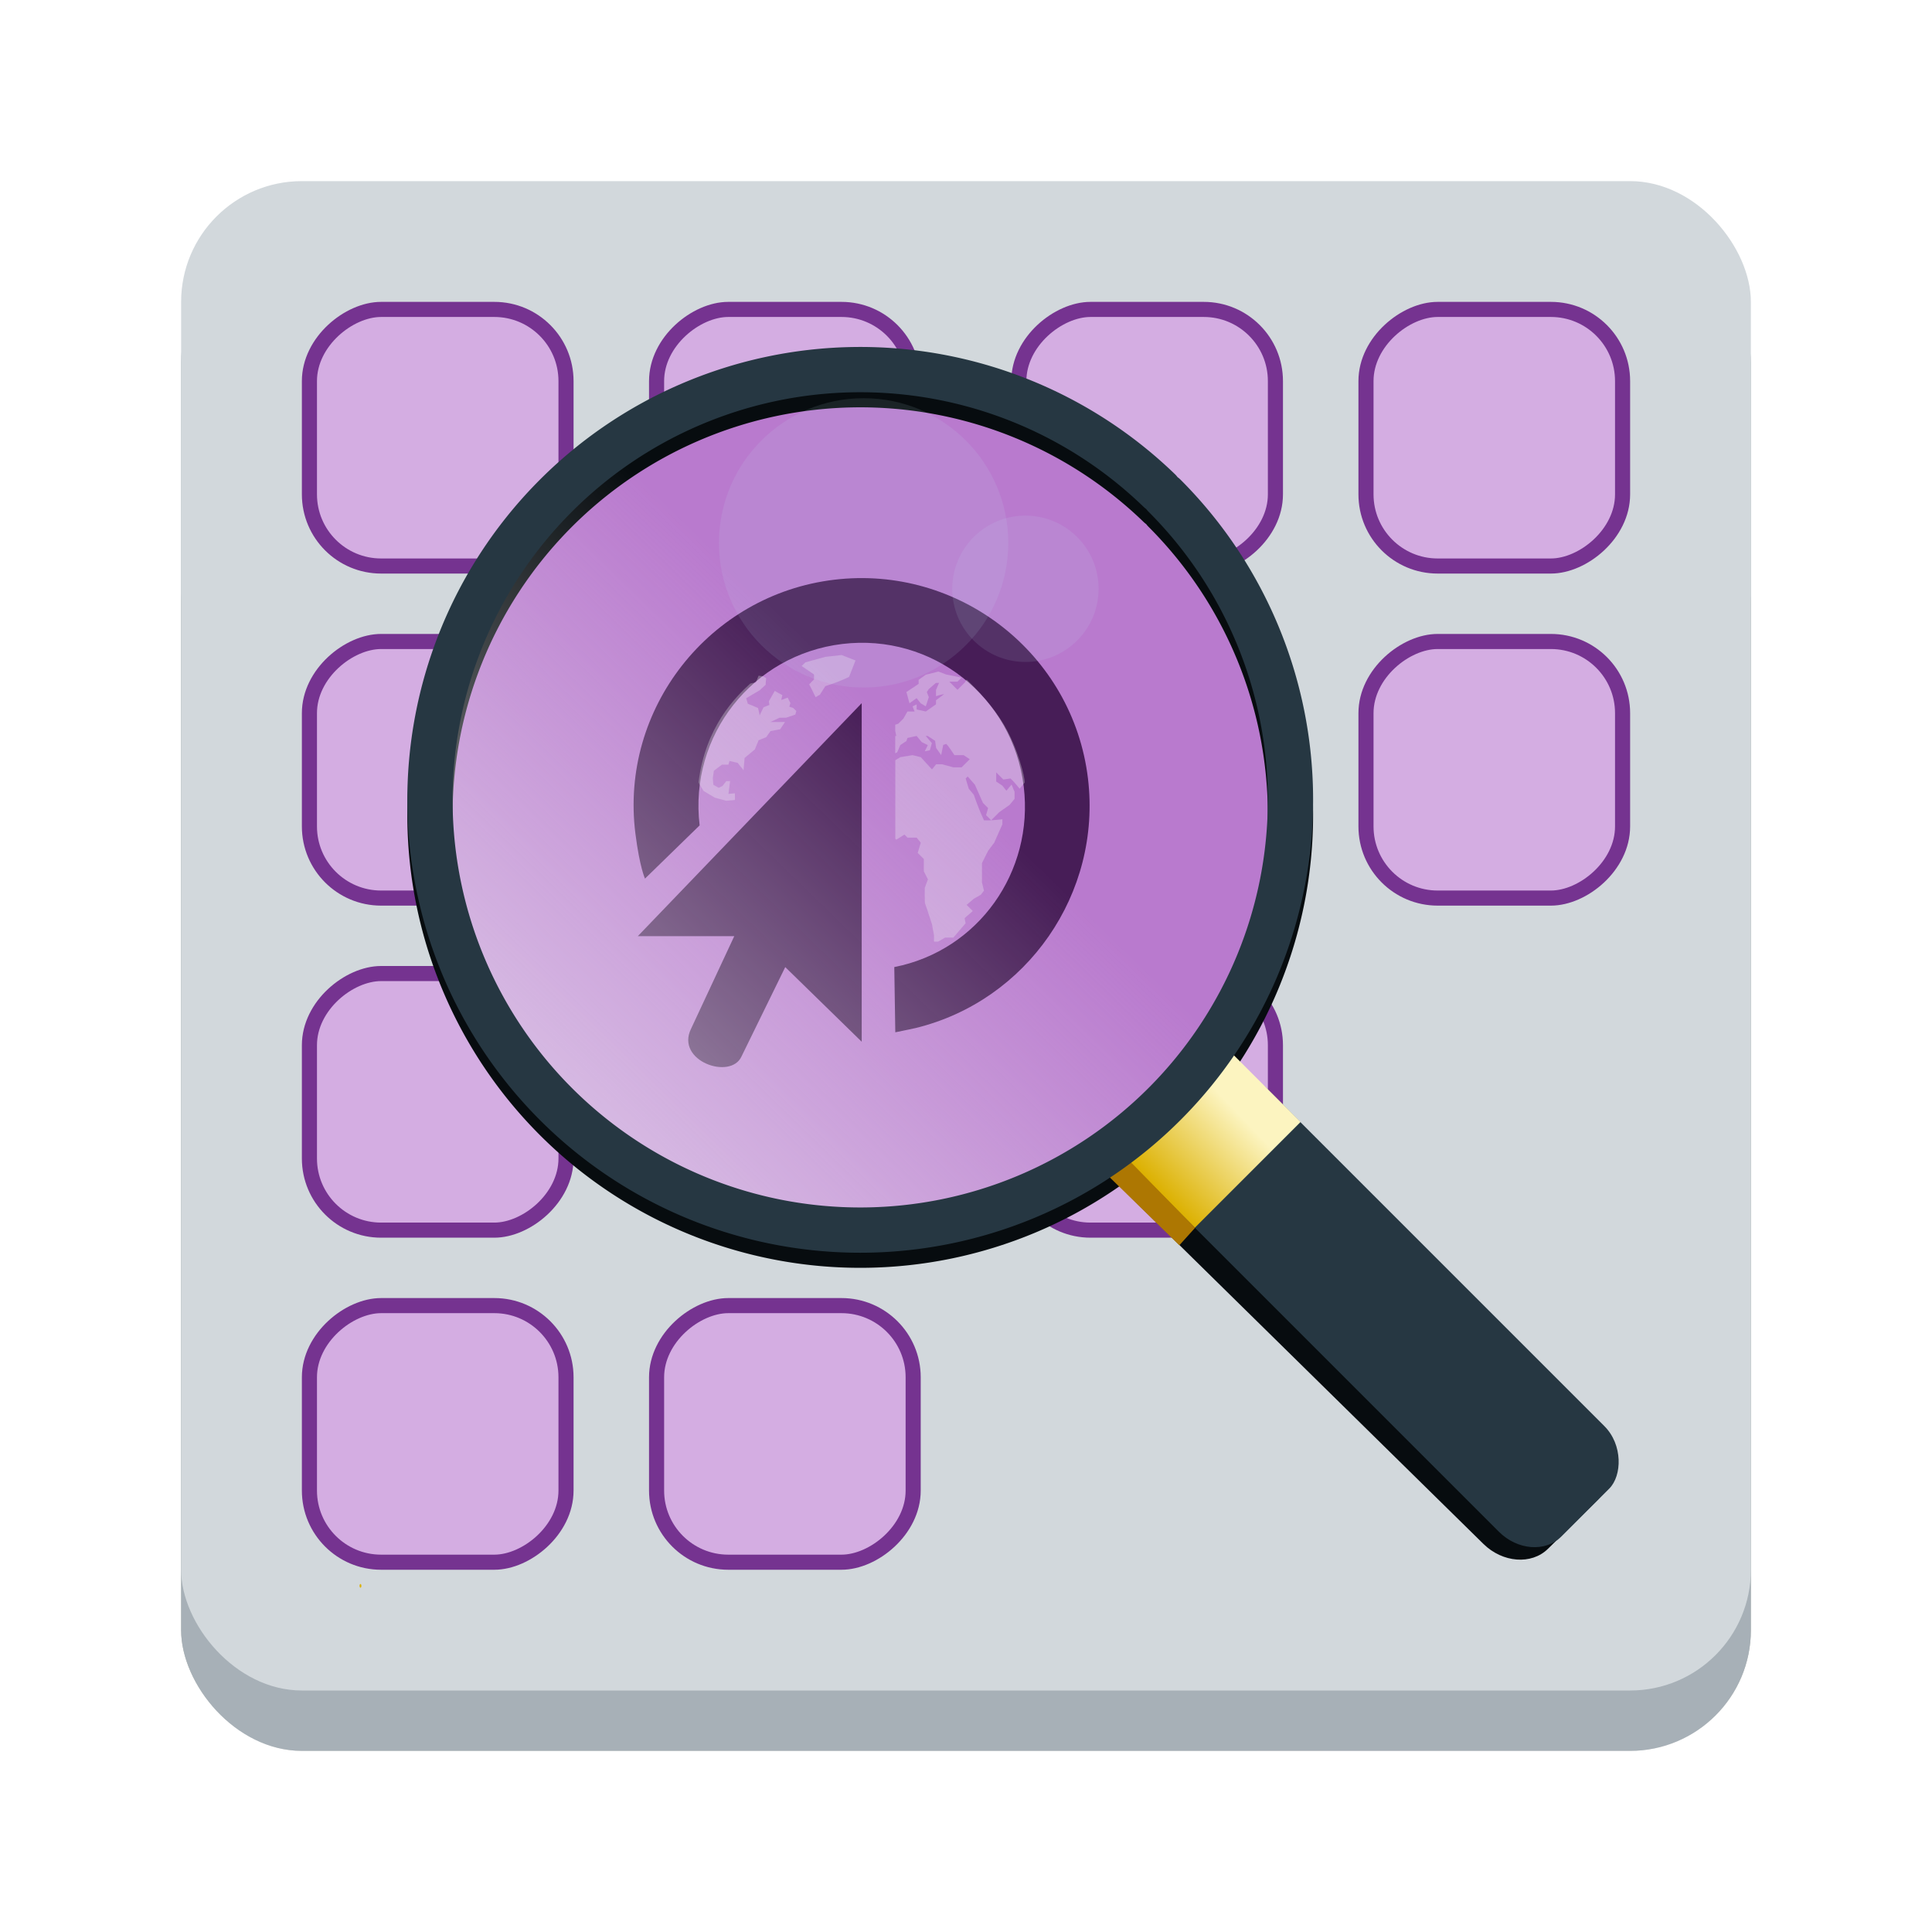 <?xml version="1.0" encoding="UTF-8" standalone="no"?>
<svg
   xmlns:dc="http://purl.org/dc/elements/1.1/"
   xmlns:cc="http://creativecommons.org/ns#"
   xmlns:rdf="http://www.w3.org/1999/02/22-rdf-syntax-ns#"
   xmlns:svg="http://www.w3.org/2000/svg"
   xmlns="http://www.w3.org/2000/svg"
   xmlns:xlink="http://www.w3.org/1999/xlink"
   xmlns:sodipodi="http://sodipodi.sourceforge.net/DTD/sodipodi-0.dtd"
   xmlns:inkscape="http://www.inkscape.org/namespaces/inkscape"
   viewBox="0 0 128 128"
   style="display:inline;enable-background:new"
   version="1.0"
   id="svg11300"
   height="128"
   width="128"
   sodipodi:docname="org.xfce.appfinder.svg"
   inkscape:version="0.92.4 (5da689c313, 2019-01-14)">
  <sodipodi:namedview
     pagecolor="#ffffff"
     bordercolor="#666666"
     borderopacity="1"
     objecttolerance="10"
     gridtolerance="10"
     guidetolerance="10"
     inkscape:pageopacity="0"
     inkscape:pageshadow="2"
     inkscape:window-width="1920"
     inkscape:window-height="1019"
     id="namedview35"
     showgrid="false"
     inkscape:zoom="2.8284271"
     inkscape:cx="-1.7821572"
     inkscape:cy="-43.295398"
     inkscape:window-x="0"
     inkscape:window-y="0"
     inkscape:window-maximized="1"
     inkscape:current-layer="svg11300">
    <inkscape:grid
       type="xygrid"
       id="grid833"
       empspacing="4" />
  </sodipodi:namedview>
  <title
     id="title4162">Adwaita Icon Template</title>
  <defs
     id="defs3">
    <linearGradient
       id="linearGradient974">
      <stop
         style="stop-color:#babdb6;stop-opacity:1"
         offset="0"
         id="stop962" />
      <stop
         id="stop964"
         offset="0.042"
         style="stop-color:#f6f5f4;stop-opacity:1" />
      <stop
         style="stop-color:#d5d3cf;stop-opacity:1"
         offset="0.083"
         id="stop966" />
      <stop
         id="stop968"
         offset="0.917"
         style="stop-color:#deddda;stop-opacity:1" />
      <stop
         style="stop-color:#f6f5f4;stop-opacity:1"
         offset="0.958"
         id="stop970" />
      <stop
         style="stop-color:#babdb6;stop-opacity:1"
         offset="1"
         id="stop972" />
    </linearGradient>
    <linearGradient
       y2="44"
       x2="464"
       y1="44"
       x1="48"
       gradientTransform="matrix(0.25,0,0,0.25,0,53)"
       gradientUnits="userSpaceOnUse"
       id="linearGradient1747"
       xlink:href="#linearGradient974" />
    <filter
       inkscape:collect="always"
       style="color-interpolation-filters:sRGB"
       id="filter1069-3"
       x="-0.06"
       width="1.12"
       y="-0.06"
       height="1.12">
      <feGaussianBlur
         inkscape:collect="always"
         stdDeviation="0.096"
         id="feGaussianBlur1071-6" />
    </filter>
    <linearGradient
       inkscape:collect="always"
       id="linearGradient1507">
      <stop
         style="stop-color:#f1f3f5;stop-opacity:1"
         offset="0"
         id="stop1503" />
      <stop
         style="stop-color:#f1f3f5;stop-opacity:0"
         offset="1"
         id="stop1505" />
    </linearGradient>
    <clipPath
       clipPathUnits="userSpaceOnUse"
       id="clipPath1301-5">
      <circle
         id="circle1303-6"
         style="color:#000000;display:inline;overflow:visible;visibility:visible;fill:none;fill-opacity:1;stroke:#263742;stroke-width:0.6;stroke-linecap:round;stroke-linejoin:round;stroke-miterlimit:4;stroke-dasharray:none;stroke-dashoffset:0;stroke-opacity:1;marker:none;enable-background:new"
         cx="-34.435"
         cy="661.51"
         r="5.712"
         transform="matrix(0.707,-0.707,0.707,0.707,0,0)" />
    </clipPath>
    <linearGradient
       inkscape:collect="always"
       xlink:href="#linearGradient1164"
       id="linearGradient2064-8-8-2"
       x1="108.318"
       y1="5.337"
       x2="108.573"
       y2="-6.094"
       gradientUnits="userSpaceOnUse"
       gradientTransform="matrix(0.65,0,0,0.64,38.673,-1.968)" />
    <linearGradient
       id="linearGradient1164"
       inkscape:collect="always">
      <stop
         id="stop1160"
         offset="0"
         style="stop-color:#dcb102;stop-opacity:1" />
      <stop
         id="stop1162"
         offset="1"
         style="stop-color:#fcf4c0;stop-opacity:1" />
    </linearGradient>
    <clipPath
       clipPathUnits="userSpaceOnUse"
       id="clipPath1336-9">
      <circle
         id="circle1338-3"
         style="color:#000000;display:inline;overflow:visible;visibility:visible;fill:none;fill-opacity:1;stroke:#263742;stroke-width:0.6;stroke-linecap:round;stroke-linejoin:round;stroke-miterlimit:4;stroke-dasharray:none;stroke-dashoffset:0;stroke-opacity:1;marker:none;enable-background:new"
         cx="-34.435"
         cy="661.51"
         r="5.712"
         transform="matrix(0.707,-0.707,0.707,0.707,0,0)" />
    </clipPath>
    <linearGradient
       inkscape:collect="always"
       xlink:href="#linearGradient1507"
       id="linearGradient915"
       gradientUnits="userSpaceOnUse"
       gradientTransform="matrix(4.991,0,0,4.991,-208.012,-2851.891)"
       x1="30.772"
       y1="587.121"
       x2="43.275"
       y2="586.943" />
    <linearGradient
       inkscape:collect="always"
       xlink:href="#linearGradient2062"
       id="linearGradient2064-8-8"
       x1="108.318"
       y1="5.337"
       x2="108.573"
       y2="-6.094"
       gradientUnits="userSpaceOnUse"
       gradientTransform="matrix(0.25,0,0,0.246,127.067,-98.698)" />
    <linearGradient
       inkscape:collect="always"
       id="linearGradient2062">
      <stop
         style="stop-color:#dcb102;stop-opacity:1"
         offset="0"
         id="stop2058" />
      <stop
         style="stop-color:#fbeb83;stop-opacity:1"
         offset="1"
         id="stop2060" />
    </linearGradient>
  </defs>
  <rect
     style="display:inline;opacity:1;fill:url(#linearGradient1747);fill-opacity:1;stroke:none;stroke-width:0.25;stroke-linecap:butt;stroke-linejoin:miter;stroke-miterlimit:4;stroke-dasharray:none;stroke-dashoffset:0;stroke-opacity:1;marker:none;marker-start:none;marker-mid:none;marker-end:none;paint-order:normal;enable-background:new"
     id="rect1709"
     width="104"
     height="84"
     x="12"
     y="32"
     rx="8"
     ry="8" />
  <rect
     style="display:inline;opacity:1;fill:#a7b0b7;fill-opacity:1;stroke:none;stroke-width:0.25;stroke-linecap:butt;stroke-linejoin:miter;stroke-miterlimit:4;stroke-dasharray:none;stroke-dashoffset:0;stroke-opacity:1;marker:none;marker-start:none;marker-mid:none;marker-end:none;paint-order:normal;enable-background:new"
     id="rect879"
     width="104"
     height="100"
     x="12"
     y="16"
     rx="8"
     ry="8" />
  <rect
     ry="8"
     rx="8"
     y="12"
     x="12"
     height="100"
     width="104"
     id="rect1711"
     style="display:inline;opacity:1;fill:#d2d8dc;fill-opacity:1;stroke:none;stroke-width:0.25;stroke-linecap:butt;stroke-linejoin:miter;stroke-miterlimit:4;stroke-dasharray:none;stroke-dashoffset:0;stroke-opacity:1;marker:none;marker-start:none;marker-mid:none;marker-end:none;paint-order:normal;enable-background:new" />
  <rect
     transform="rotate(90)"
     style="display:inline;opacity:1;fill:#d4ade2;fill-opacity:1;fill-rule:nonzero;stroke:#753390;stroke-width:1;stroke-linecap:round;stroke-linejoin:round;stroke-miterlimit:4;stroke-dasharray:none;stroke-dashoffset:0;stroke-opacity:1;enable-background:new"
     id="rect845-6-2"
     width="17"
     height="17"
     x="20.5"
     y="-37.5"
     rx="4.748"
     ry="4.748" />
  <rect
     transform="rotate(90)"
     style="display:inline;opacity:1;fill:#d4ade2;fill-opacity:1;fill-rule:nonzero;stroke:#753390;stroke-width:1;stroke-linecap:round;stroke-linejoin:round;stroke-miterlimit:4;stroke-dasharray:none;stroke-dashoffset:0;stroke-opacity:1;enable-background:new"
     id="rect845-6-2-3"
     width="17"
     height="17"
     x="42.5"
     y="-37.5"
     rx="4.748"
     ry="4.748" />
  <rect
     transform="rotate(90)"
     style="display:inline;opacity:1;fill:#d4ade2;fill-opacity:1;fill-rule:nonzero;stroke:#753390;stroke-width:1;stroke-linecap:round;stroke-linejoin:round;stroke-miterlimit:4;stroke-dasharray:none;stroke-dashoffset:0;stroke-opacity:1;enable-background:new"
     id="rect845-6-2-6"
     width="17"
     height="17"
     x="64.5"
     y="-37.5"
     rx="4.748"
     ry="4.748" />
  <rect
     transform="rotate(90)"
     style="display:inline;opacity:1;fill:#d4ade2;fill-opacity:1;fill-rule:nonzero;stroke:#753390;stroke-width:1;stroke-linecap:round;stroke-linejoin:round;stroke-miterlimit:4;stroke-dasharray:none;stroke-dashoffset:0;stroke-opacity:1;enable-background:new"
     id="rect845-6-2-7"
     width="17"
     height="17"
     x="86.5"
     y="-37.5"
     rx="4.748"
     ry="4.748" />
  <rect
     transform="rotate(90)"
     style="display:inline;opacity:1;fill:#d4ade2;fill-opacity:1;fill-rule:nonzero;stroke:#753390;stroke-width:1;stroke-linecap:round;stroke-linejoin:round;stroke-miterlimit:4;stroke-dasharray:none;stroke-dashoffset:0;stroke-opacity:1;enable-background:new"
     id="rect845-6-2-9"
     width="17"
     height="17"
     x="20.5"
     y="-107.5"
     rx="4.748"
     ry="4.748" />
  <rect
     transform="rotate(90)"
     style="display:inline;opacity:1;fill:#d4ade2;fill-opacity:1;fill-rule:nonzero;stroke:#753390;stroke-width:1;stroke-linecap:round;stroke-linejoin:round;stroke-miterlimit:4;stroke-dasharray:none;stroke-dashoffset:0;stroke-opacity:1;enable-background:new"
     id="rect845-6-2-3-3"
     width="17"
     height="17"
     x="42.5"
     y="-107.5"
     rx="4.748"
     ry="4.748" />
  <rect
     transform="rotate(90)"
     style="display:inline;opacity:1;fill:#d4ade2;fill-opacity:1;fill-rule:nonzero;stroke:#753390;stroke-width:1;stroke-linecap:round;stroke-linejoin:round;stroke-miterlimit:4;stroke-dasharray:none;stroke-dashoffset:0;stroke-opacity:1;enable-background:new"
     id="rect845-6-2-62"
     width="17"
     height="17"
     x="20.5"
     y="-60.5"
     rx="4.748"
     ry="4.748" />
  <rect
     transform="rotate(90)"
     style="display:inline;opacity:1;fill:#d4ade2;fill-opacity:1;fill-rule:nonzero;stroke:#753390;stroke-width:1;stroke-linecap:round;stroke-linejoin:round;stroke-miterlimit:4;stroke-dasharray:none;stroke-dashoffset:0;stroke-opacity:1;enable-background:new"
     id="rect845-6-2-3-6"
     width="17"
     height="17"
     x="42.5"
     y="-60.5"
     rx="4.748"
     ry="4.748" />
  <rect
     transform="rotate(90)"
     style="display:inline;opacity:1;fill:#d4ade2;fill-opacity:1;fill-rule:nonzero;stroke:#753390;stroke-width:1;stroke-linecap:round;stroke-linejoin:round;stroke-miterlimit:4;stroke-dasharray:none;stroke-dashoffset:0;stroke-opacity:1;enable-background:new"
     id="rect845-6-2-6-1"
     width="17"
     height="17"
     x="64.5"
     y="-60.5"
     rx="4.748"
     ry="4.748" />
  <rect
     transform="rotate(90)"
     style="display:inline;opacity:1;fill:#d4ade2;fill-opacity:1;fill-rule:nonzero;stroke:#753390;stroke-width:1;stroke-linecap:round;stroke-linejoin:round;stroke-miterlimit:4;stroke-dasharray:none;stroke-dashoffset:0;stroke-opacity:1;enable-background:new"
     id="rect845-6-2-7-8"
     width="17"
     height="17"
     x="86.5"
     y="-60.5"
     rx="4.748"
     ry="4.748" />
  <rect
     transform="rotate(90)"
     style="display:inline;opacity:1;fill:#d4ade2;fill-opacity:1;fill-rule:nonzero;stroke:#753390;stroke-width:1;stroke-linecap:round;stroke-linejoin:round;stroke-miterlimit:4;stroke-dasharray:none;stroke-dashoffset:0;stroke-opacity:1;enable-background:new"
     id="rect845-6-2-79"
     width="17"
     height="17"
     x="20.5"
     y="-84.5"
     rx="4.748"
     ry="4.748" />
  <rect
     transform="rotate(90)"
     style="display:inline;opacity:1;fill:#d4ade2;fill-opacity:1;fill-rule:nonzero;stroke:#753390;stroke-width:1;stroke-linecap:round;stroke-linejoin:round;stroke-miterlimit:4;stroke-dasharray:none;stroke-dashoffset:0;stroke-opacity:1;enable-background:new"
     id="rect845-6-2-3-2"
     width="17"
     height="17"
     x="42.5"
     y="-84.5"
     rx="4.748"
     ry="4.748" />
  <rect
     transform="rotate(90)"
     style="display:inline;opacity:1;fill:#d4ade2;fill-opacity:1;fill-rule:nonzero;stroke:#753390;stroke-width:1;stroke-linecap:round;stroke-linejoin:round;stroke-miterlimit:4;stroke-dasharray:none;stroke-dashoffset:0;stroke-opacity:1;enable-background:new"
     id="rect845-6-2-6-0"
     width="17"
     height="17"
     x="64.5"
     y="-84.5"
     rx="4.748"
     ry="4.748" />
  <rect
     style="color:#bebebe;display:inline;overflow:visible;visibility:visible;fill:none;fill-opacity:1;stroke:none;stroke-width:2.671;marker:none;enable-background:new"
     id="rect18110-7-1-3-6-3-7"
     y="33.336"
     x="39.242"
     height="24"
     width="24" />
  <rect
     y="34.155"
     x="90.425"
     height="24"
     width="24"
     id="rect4234-7"
     style="display:inline;fill:none;fill-opacity:1;stroke:none;stroke-width:1.5;enable-background:new" />
  <rect
     style="display:inline;opacity:0.96;fill:#dcb102;fill-opacity:1;stroke:none;stroke-width:0.595;stroke-linecap:butt;stroke-linejoin:miter;stroke-miterlimit:4;stroke-dasharray:none;stroke-dashoffset:0;stroke-opacity:1;paint-order:normal;enable-background:new"
     id="rect1166"
     width="0.125"
     height="0.25"
     x="23.82"
     y="104.941"
     rx="0.534"
     ry="0.25" />
  <path
     inkscape:connector-curvature="0"
     style="display:inline;opacity:1;fill:#6acfec;fill-opacity:1;stroke:none;stroke-width:0.05;stroke-linecap:butt;stroke-linejoin:miter;stroke-miterlimit:4;stroke-dasharray:none;stroke-dashoffset:0;stroke-opacity:1;marker:none;marker-start:none;marker-mid:none;marker-end:none;paint-order:normal;enable-background:new"
     d="m 447.466,485.937 v 10 h 10.4 v -8.4 c 0,-0.886 -0.714,-1.6 -1.6,-1.6 z"
     id="rect4553-4-4-0"
     clip-path="url(#clipPath1336-9)"
     transform="matrix(5,0,0,5,-2160.88,-2406.26)" />
  <path
     id="path27918-3-4-6-7-5"
     style="color:#000000;display:inline;overflow:visible;visibility:visible;fill:#b97ace;fill-opacity:1;stroke:#070c0f;stroke-width:3;stroke-linecap:round;stroke-linejoin:round;stroke-miterlimit:4;stroke-dasharray:none;stroke-dashoffset:0;stroke-opacity:1;marker:none;enable-background:new"
     transform="matrix(0.707,-0.707,0.707,0.707,0,0)"
     sodipodi:type="arc"
     sodipodi:cx="2.1213558"
     sodipodi:cy="78.488815"
     sodipodi:rx="28.509373"
     sodipodi:ry="28.509373"
     sodipodi:start="0"
     sodipodi:end="6.2664029"
     sodipodi:open="true"
     d="M 30.631,78.489 A 28.509,28.509 0 0 1 2.241,106.998 28.509,28.509 0 0 1 -26.387,78.728 28.509,28.509 0 0 1 1.763,49.982 28.509,28.509 0 0 1 30.627,78.01" />
  <rect
     style="display:inline;fill:#070c0f;fill-opacity:1;fill-rule:evenodd;stroke:none;stroke-width:0.609;stroke-miterlimit:4;stroke-dasharray:none;stroke-opacity:1;enable-background:new"
     id="rect1985-9-2-2-2"
     width="38.81"
     height="10.124"
     x="106.299"
     y="-6.085"
     rx="3.231"
     ry="2.762"
     transform="matrix(0.713,0.701,-0.713,0.701,0,0)" />
  <rect
     style="display:inline;fill:#263742;fill-opacity:1;fill-rule:evenodd;stroke:none;stroke-width:0.595;stroke-miterlimit:4;stroke-dasharray:none;stroke-opacity:1;enable-background:new"
     id="rect1985-9-2-61"
     width="37.914"
     height="9.89"
     x="107.213"
     y="-8.351"
     rx="3.156"
     ry="2.699"
     transform="rotate(45)" />
  <rect
     style="display:inline;fill:url(#linearGradient2064-8-8-2);fill-opacity:1;fill-rule:evenodd;stroke:none;stroke-width:0.065;stroke-miterlimit:4;stroke-dasharray:none;stroke-opacity:1;enable-background:new"
     id="rect1985-1-4-0-8"
     width="6.295"
     height="9.906"
     x="107.213"
     y="-8.367"
     rx="0.534"
     ry="0"
     transform="matrix(0.707,0.707,-0.707,0.707,0,0)" />
  <path
     id="path4556-5-4-7"
     d="m 447.466,505.937 v -10 h -10.4 v 8.4 c 0,0.886 0.714,1.6 1.6,1.6 z"
     style="display:inline;opacity:1;fill:#b97ace;fill-opacity:1;stroke:none;stroke-width:0.05;stroke-linecap:butt;stroke-linejoin:miter;stroke-miterlimit:4;stroke-dasharray:none;stroke-dashoffset:0;stroke-opacity:1;marker:none;marker-start:none;marker-mid:none;marker-end:none;paint-order:normal;enable-background:new"
     inkscape:connector-curvature="0"
     clip-path="url(#clipPath1301-5)"
     transform="matrix(5,0,0,5,-2159.845,-2408.108)" />
  <g
     id="g23429-5-03-9"
     inkscape:label="web-browser"
     transform="matrix(2.161,0,0,2.161,-355.661,-1107.055)"
     style="display:inline;fill:#2e3436;fill-opacity:1;enable-background:new">
    <rect
       width="16"
       height="16"
       x="183"
       y="529"
       id="rect18110-7-1-3-6-3-6-2"
       style="color:#bebebe;display:inline;overflow:visible;visibility:visible;fill:none;stroke:none;stroke-width:1.781;marker:none;enable-background:new" />
    <path
       sodipodi:nodetypes="cccccccc"
       id="path6242-5-1-0"
       d="m 191,533.846 v 10.38 l -2.344,-2.288 -1.339,2.735 c -0.328,0.74 -2.034,0.145 -1.549,-0.844 l 1.325,-2.839 h -2.958 z"
       style="color:#000000;display:block;overflow:visible;visibility:visible;fill:#471d57;fill-opacity:1;fill-rule:nonzero;stroke:none;stroke-width:1;marker:none;enable-background:accumulate"
       inkscape:connector-curvature="0" />
    <path
       style="color:#000000;font-style:normal;font-variant:normal;font-weight:normal;font-stretch:normal;font-size:medium;line-height:normal;font-family:Sans;-inkscape-font-specification:Sans;text-indent:0;text-align:start;text-decoration:none;text-decoration-line:none;letter-spacing:normal;word-spacing:normal;text-transform:none;writing-mode:lr-tb;direction:ltr;baseline-shift:baseline;text-anchor:start;display:inline;overflow:visible;visibility:visible;fill:#471d57;fill-opacity:1;stroke:none;stroke-width:2;marker:none;enable-background:accumulate"
       d="m 190.156,530.062 c -3.827,0.46 -6.579,3.958 -6.094,7.781 0.131,1.035 0.294,1.382 0.294,1.382 l 1.675,-1.632 c -0.331,-2.753 1.622,-5.231 4.375,-5.562 2.753,-0.331 5.231,1.622 5.562,4.375 0.314,2.608 -1.391,5.025 -3.969,5.531 l 0.031,2 c 0,0 0.521,-0.106 0.624,-0.131 3.416,-0.834 5.706,-4.127 5.283,-7.65 -0.46,-3.827 -3.955,-6.554 -7.781,-6.094 z"
       id="path23405-6-0-2"
       inkscape:connector-curvature="0"
       sodipodi:nodetypes="csccssccsssc" />
    <path
       id="path11289-2-6-3"
       style="color:#000000;display:inline;overflow:visible;visibility:visible;opacity:0.3;fill:#f1f3f5;fill-opacity:1;fill-rule:nonzero;stroke:none;stroke-width:1;marker:none;enable-background:accumulate"
       d="m 187.113,536.815 v -0.206 l -0.198,0.019 c 0.017,-0.131 0.033,-0.262 0.05,-0.393 h -0.116 l -0.116,0.15 -0.116,0.056 -0.165,-0.093 -0.017,-0.206 0.033,-0.224 0.248,-0.187 h 0.198 l 0.033,-0.112 0.248,0.056 0.182,0.225 0.033,-0.374 0.314,-0.262 0.116,-0.281 0.231,-0.093 0.132,-0.187 0.297,-0.056 0.149,-0.224 c -0.149,0 -0.297,0 -0.446,0 l 0.281,-0.131 h 0.198 l 0.281,-0.094 0.033,-0.112 -0.099,-0.094 -0.116,-0.037 0.033,-0.112 -0.083,-0.168 -0.198,0.075 0.033,-0.149 -0.231,-0.131 -0.182,0.318 0.017,0.112 -0.182,0.075 -0.116,0.243 -0.05,-0.224 -0.314,-0.131 -0.05,-0.168 0.413,-0.243 0.182,-0.168 0.017,-0.206 -0.099,-0.056 -0.132,-0.019 -0.083,0.206 c 0,0 -0.138,0.027 -0.174,0.036 -0.454,0.418 -1.371,1.32 -1.584,3.024 0.008,0.04 0.154,0.269 0.154,0.269 l 0.347,0.206 0.347,0.094 m 3.966,-4.3 -0.43,-0.168 -0.496,0.056 -0.612,0.168 -0.116,0.112 0.38,0.262 v 0.15 l -0.149,0.15 0.198,0.393 0.132,-0.075 0.166,-0.262 c 0.255,-0.079 0.484,-0.168 0.727,-0.281 l 0.198,-0.505 m 2.529,0.342 -0.375,0.094 -0.219,0.156 v 0.125 l -0.375,0.25 0.094,0.344 0.219,-0.156 0.125,0.156 0.156,0.094 0.094,-0.281 -0.062,-0.156 0.062,-0.094 0.219,-0.188 h 0.094 l -0.094,0.219 v 0.188 c 0.089,-0.024 0.159,-0.051 0.25,-0.062 l -0.25,0.188 v 0.125 l -0.312,0.219 -0.281,-0.062 v -0.156 l -0.125,0.062 0.062,0.156 h -0.219 l -0.125,0.219 -0.156,0.156 -0.094,0.031 v 0.188 l 0.031,0.156 h -0.031 v 0.531 l 0.062,-0.031 0.094,-0.219 0.188,-0.125 0.031,-0.094 0.281,-0.062 0.156,0.188 0.188,0.094 -0.094,0.188 0.156,-0.031 0.062,-0.219 -0.188,-0.219 h 0.062 L 193.25,535 l 0.031,0.219 0.156,0.219 0.062,-0.312 0.094,-0.031 c 0.096,0.1 0.169,0.232 0.25,0.344 h 0.281 l 0.188,0.125 -0.094,0.094 -0.156,0.156 h -0.25 l -0.344,-0.094 h -0.188 l -0.125,0.156 -0.344,-0.375 -0.25,-0.062 -0.375,0.062 -0.156,0.094 V 538 l 0.031,0.031 0.25,-0.156 0.094,0.094 h 0.281 l 0.125,0.156 -0.094,0.312 0.188,0.188 v 0.375 l 0.125,0.25 -0.094,0.25 c -0.009,0.162 0,0.307 0,0.469 0.08,0.219 0.144,0.436 0.219,0.656 l 0.062,0.344 v 0.188 h 0.125 l 0.219,-0.125 h 0.25 l 0.375,-0.438 -0.031,-0.156 0.25,-0.219 -0.188,-0.188 0.219,-0.188 0.219,-0.125 0.094,-0.125 -0.062,-0.25 v -0.594 l 0.188,-0.375 0.188,-0.25 0.25,-0.562 v -0.156 c -0.117,0.015 -0.23,0.023 -0.344,0.031 -0.072,0.005 -0.144,0 -0.219,0 -0.124,-0.26 -0.218,-0.51 -0.312,-0.781 l -0.156,-0.188 -0.094,-0.312 0.062,-0.062 0.219,0.25 0.25,0.562 0.156,0.156 -0.062,0.219 0.156,0.156 0.25,-0.25 0.312,-0.219 0.156,-0.188 v -0.219 c -0.039,-0.073 -0.055,-0.145 -0.094,-0.219 l -0.156,0.188 -0.125,-0.156 -0.188,-0.125 v -0.281 l 0.219,0.219 0.219,-0.031 c 0.102,0.092 0.192,0.208 0.281,0.312 l 0.156,-0.188 c 0,-0.175 -0.2,-1.02 -0.625,-1.75 -0.425,-0.729 -1.156,-1.406 -1.156,-1.406 l -0.062,0.094 -0.219,0.219 -0.25,-0.25 h 0.25 l 0.125,-0.125 -0.469,-0.094 -0.25,-0.094 z"
       inkscape:connector-curvature="0" />
  </g>
  <path
     style="display:inline;fill:#ad7702;fill-opacity:1;stroke:none;stroke-width:1px;stroke-linecap:butt;stroke-linejoin:miter;stroke-opacity:1;enable-background:new"
     d="m 79.174,81.35 -1.041,1.153 -4.797,-4.683 1.438,-0.973"
     id="path1168-2"
     inkscape:connector-curvature="0"
     sodipodi:nodetypes="cccc" />
  <path
     id="path27918-3-4-6-7"
     style="color:#000000;display:inline;overflow:visible;visibility:visible;fill:url(#linearGradient915);fill-opacity:1;stroke:#263742;stroke-width:3;stroke-linecap:round;stroke-linejoin:round;stroke-miterlimit:4;stroke-dasharray:none;stroke-dashoffset:0;stroke-opacity:1;marker:none;enable-background:new"
     transform="matrix(0.707,-0.707,0.707,0.707,0,0)"
     sodipodi:type="arc"
     sodipodi:cx="2.8284607"
     sodipodi:cy="77.781708"
     sodipodi:rx="28.509373"
     sodipodi:ry="28.509373"
     sodipodi:start="0"
     sodipodi:end="6.2664029"
     sodipodi:open="true"
     d="M 31.338,77.782 A 28.509,28.509 0 0 1 2.948,106.291 28.509,28.509 0 0 1 -25.68,78.021 28.509,28.509 0 0 1 2.47,49.275 28.509,28.509 0 0 1 31.334,77.303" />
  <circle
     style="color:#000000;display:inline;overflow:visible;visibility:visible;opacity:0.322;fill:#c1ebf7;fill-opacity:1;fill-rule:nonzero;stroke:none;stroke-width:0.358;marker:none;filter:url(#filter1069-3);enable-background:new"
     id="circle21711-7-41-9-8-8-5"
     cx="444.931"
     cy="-381.893"
     transform="matrix(5,0,0,-5,-2167.438,-1873.498)"
     r="1.917" />
  <circle
     r="1.917"
     transform="matrix(2.529,0,0,-2.529,-1057.293,-926.799)"
     cy="-381.893"
     cx="444.931"
     id="circle1073-9"
     style="color:#000000;display:inline;overflow:visible;visibility:visible;opacity:0.322;fill:#c1ebf7;fill-opacity:1;fill-rule:nonzero;stroke:none;stroke-width:0.708;marker:none;filter:url(#filter1069-3);enable-background:new" />
  <rect
     style="display:inline;opacity:1;fill:#a7b0b7;fill-opacity:1;stroke:none;stroke-width:0.097;stroke-linecap:butt;stroke-linejoin:miter;stroke-miterlimit:4;stroke-dasharray:none;stroke-dashoffset:0;stroke-opacity:1;marker:none;marker-start:none;marker-mid:none;marker-end:none;paint-order:normal;enable-background:new"
     id="rect833-4-7"
     width="40"
     height="39"
     x="153"
     y="14"
     rx="3"
     ry="4.105" />
  <rect
     style="display:inline;opacity:1;fill:#d2d8dc;fill-opacity:1;stroke:none;stroke-width:0.097;stroke-linecap:butt;stroke-linejoin:miter;stroke-miterlimit:4;stroke-dasharray:none;stroke-dashoffset:0;stroke-opacity:1;marker:none;marker-start:none;marker-mid:none;marker-end:none;paint-order:normal;enable-background:new"
     id="rect833-4"
     width="40"
     height="39"
     x="153"
     y="13"
     rx="3"
     ry="4.105" />
  <rect
     transform="rotate(90)"
     style="display:inline;opacity:1;fill:#d4ade2;fill-opacity:1;fill-rule:nonzero;stroke:#753390;stroke-width:1;stroke-linecap:round;stroke-linejoin:round;stroke-miterlimit:4;stroke-dasharray:none;stroke-dashoffset:0;stroke-opacity:1;enable-background:new"
     id="rect845-6-2-3-3-6-5-7"
     width="6"
     height="6"
     x="16.5"
     y="-189.5"
     rx="1.676"
     ry="1.676" />
  <rect
     transform="rotate(90)"
     style="display:inline;opacity:1;fill:#d4ade2;fill-opacity:1;fill-rule:nonzero;stroke:#753390;stroke-width:1;stroke-linecap:round;stroke-linejoin:round;stroke-miterlimit:4;stroke-dasharray:none;stroke-dashoffset:0;stroke-opacity:1;enable-background:new"
     id="rect845-6-2-3-3-6-5-2-3"
     width="6"
     height="6"
     x="16.5"
     y="-180.5"
     rx="1.676"
     ry="1.676" />
  <rect
     transform="rotate(90)"
     style="display:inline;opacity:1;fill:#d4ade2;fill-opacity:1;fill-rule:nonzero;stroke:#753390;stroke-width:1;stroke-linecap:round;stroke-linejoin:round;stroke-miterlimit:4;stroke-dasharray:none;stroke-dashoffset:0;stroke-opacity:1;enable-background:new"
     id="rect845-6-2-3-3-6-5-28-6"
     width="6"
     height="6"
     x="16.5"
     y="-171.5"
     rx="1.676"
     ry="1.676" />
  <rect
     transform="rotate(90)"
     style="display:inline;opacity:1;fill:#d4ade2;fill-opacity:1;fill-rule:nonzero;stroke:#753390;stroke-width:1;stroke-linecap:round;stroke-linejoin:round;stroke-miterlimit:4;stroke-dasharray:none;stroke-dashoffset:0;stroke-opacity:1;enable-background:new"
     id="rect845-6-2-3-3-6-5-9-1"
     width="6"
     height="6"
     x="16.5"
     y="-162.5"
     rx="1.676"
     ry="1.676" />
  <rect
     transform="rotate(90)"
     style="display:inline;opacity:1;fill:#d4ade2;fill-opacity:1;fill-rule:nonzero;stroke:#753390;stroke-width:1;stroke-linecap:round;stroke-linejoin:round;stroke-miterlimit:4;stroke-dasharray:none;stroke-dashoffset:0;stroke-opacity:1;enable-background:new"
     id="rect845-6-2-3-3-6-5-9-9"
     width="6"
     height="6"
     x="25.224"
     y="-162.357"
     rx="1.676"
     ry="1.676" />
  <rect
     transform="rotate(90)"
     style="display:inline;opacity:1;fill:#d4ade2;fill-opacity:1;fill-rule:nonzero;stroke:#753390;stroke-width:1;stroke-linecap:round;stroke-linejoin:round;stroke-miterlimit:4;stroke-dasharray:none;stroke-dashoffset:0;stroke-opacity:1;enable-background:new"
     id="rect845-6-2-3-3-6-5-9-4"
     width="6"
     height="6"
     x="34.5"
     y="-162.5"
     rx="1.676"
     ry="1.676" />
  <rect
     transform="rotate(45)"
     ry="1.038"
     rx="1.214"
     y="-101.156"
     x="153.429"
     height="3.804"
     width="14.582"
     id="rect1985-9-2"
     style="display:inline;fill:#263742;fill-opacity:1;fill-rule:evenodd;stroke:#070c0f;stroke-width:1;stroke-miterlimit:4;stroke-dasharray:none;stroke-opacity:1;enable-background:new" />
  <rect
     transform="matrix(0.707,0.707,-0.707,0.707,0,0)"
     ry="0.492"
     rx="0.206"
     y="-101.159"
     x="153.428"
     height="3.81"
     width="2.421"
     id="rect1985-1-4-0"
     style="display:inline;fill:url(#linearGradient2064-8-8);fill-opacity:1;fill-rule:evenodd;stroke:#dcb102;stroke-width:1;stroke-miterlimit:4;stroke-dasharray:none;stroke-opacity:1;enable-background:new" />
  <path
     d="M 109.662,142.214 A 10.537,10.537 0 0 1 99.169,152.75 10.537,10.537 0 0 1 88.589,142.302 10.537,10.537 0 0 1 98.993,131.678 10.537,10.537 0 0 1 109.661,142.037"
     sodipodi:open="true"
     sodipodi:end="6.2664029"
     sodipodi:start="0"
     sodipodi:ry="10.536945"
     sodipodi:rx="10.536945"
     sodipodi:cy="142.21362"
     sodipodi:cx="99.125237"
     sodipodi:type="arc"
     transform="matrix(0.706,-0.708,0.706,0.708,0,0)"
     style="color:#000000;display:inline;overflow:visible;visibility:visible;fill:#b97ace;fill-opacity:1;stroke:#003445;stroke-width:1.915;stroke-linecap:round;stroke-linejoin:round;stroke-miterlimit:4;stroke-dasharray:none;stroke-dashoffset:0;stroke-opacity:1;marker:none;enable-background:new"
     id="path27918-3-4-6" />
  <g
     style="display:inline;fill:#2e3436;fill-opacity:1;enable-background:new"
     transform="matrix(1,0,0,1,-20,-506.879)"
     inkscape:label="web-browser"
     id="g23429-5-03">
    <rect
       style="color:#bebebe;display:inline;overflow:visible;visibility:visible;fill:none;stroke:none;stroke-width:1.781;marker:none;enable-background:new"
       id="rect18110-7-1-3-6-3-6"
       y="529"
       x="183"
       height="16"
       width="16" />
    <path
       inkscape:connector-curvature="0"
       style="color:#000000;display:block;overflow:visible;visibility:visible;fill:#471d57;fill-opacity:1;fill-rule:nonzero;stroke:none;stroke-width:1;marker:none;enable-background:accumulate"
       d="m 191,533.846 v 10.38 l -2.344,-2.288 -1.339,2.735 c -0.328,0.74 -2.034,0.145 -1.549,-0.844 l 1.325,-2.839 h -2.958 z"
       id="path6242-5-1"
       sodipodi:nodetypes="cccccccc" />
    <path
       sodipodi:nodetypes="csccssccsssc"
       inkscape:connector-curvature="0"
       id="path23405-6-0"
       d="m 190.156,530.062 c -3.827,0.46 -6.579,3.958 -6.094,7.781 0.131,1.035 0.294,1.382 0.294,1.382 l 1.675,-1.632 c -0.331,-2.753 1.622,-5.231 4.375,-5.562 2.753,-0.331 5.231,1.622 5.562,4.375 0.314,2.608 -1.391,5.025 -3.969,5.531 l 0.031,2 c 0,0 0.521,-0.106 0.624,-0.131 3.416,-0.834 5.706,-4.127 5.283,-7.65 -0.46,-3.827 -3.955,-6.554 -7.781,-6.094 z"
       style="color:#000000;font-style:normal;font-variant:normal;font-weight:normal;font-stretch:normal;font-size:medium;line-height:normal;font-family:Sans;-inkscape-font-specification:Sans;text-indent:0;text-align:start;text-decoration:none;text-decoration-line:none;letter-spacing:normal;word-spacing:normal;text-transform:none;writing-mode:lr-tb;direction:ltr;baseline-shift:baseline;text-anchor:start;display:inline;overflow:visible;visibility:visible;fill:#471d57;fill-opacity:1;stroke:none;stroke-width:2;marker:none;enable-background:accumulate" />
    <path
       inkscape:connector-curvature="0"
       d="m 187.113,536.815 v -0.206 l -0.198,0.019 c 0.017,-0.131 0.033,-0.262 0.05,-0.393 h -0.116 l -0.116,0.15 -0.116,0.056 -0.165,-0.093 -0.017,-0.206 0.033,-0.224 0.248,-0.187 h 0.198 l 0.033,-0.112 0.248,0.056 0.182,0.225 0.033,-0.374 0.314,-0.262 0.116,-0.281 0.231,-0.093 0.132,-0.187 0.297,-0.056 0.149,-0.224 c -0.149,0 -0.297,0 -0.446,0 l 0.281,-0.131 h 0.198 l 0.281,-0.094 0.033,-0.112 -0.099,-0.094 -0.116,-0.037 0.033,-0.112 -0.083,-0.168 -0.198,0.075 0.033,-0.149 -0.231,-0.131 -0.182,0.318 0.017,0.112 -0.182,0.075 -0.116,0.243 -0.05,-0.224 -0.314,-0.131 -0.05,-0.168 0.413,-0.243 0.182,-0.168 0.017,-0.206 -0.099,-0.056 -0.132,-0.019 -0.083,0.206 c 0,0 -0.138,0.027 -0.174,0.036 -0.454,0.418 -1.371,1.32 -1.584,3.024 0.008,0.04 0.154,0.269 0.154,0.269 l 0.347,0.206 0.347,0.094 m 3.966,-4.3 -0.43,-0.168 -0.496,0.056 -0.612,0.168 -0.116,0.112 0.38,0.262 v 0.15 l -0.149,0.15 0.198,0.393 0.132,-0.075 0.166,-0.262 c 0.255,-0.079 0.484,-0.168 0.727,-0.281 l 0.198,-0.505 m 2.529,0.342 -0.375,0.094 -0.219,0.156 v 0.125 l -0.375,0.25 0.094,0.344 0.219,-0.156 0.125,0.156 0.156,0.094 0.094,-0.281 -0.062,-0.156 0.062,-0.094 0.219,-0.188 h 0.094 l -0.094,0.219 v 0.188 c 0.089,-0.024 0.159,-0.051 0.25,-0.062 l -0.25,0.188 v 0.125 l -0.312,0.219 -0.281,-0.062 v -0.156 l -0.125,0.062 0.062,0.156 h -0.219 l -0.125,0.219 -0.156,0.156 -0.094,0.031 v 0.188 l 0.031,0.156 h -0.031 v 0.531 l 0.062,-0.031 0.094,-0.219 0.188,-0.125 0.031,-0.094 0.281,-0.062 0.156,0.188 0.188,0.094 -0.094,0.188 0.156,-0.031 0.062,-0.219 -0.188,-0.219 h 0.062 L 193.25,535 l 0.031,0.219 0.156,0.219 0.062,-0.312 0.094,-0.031 c 0.096,0.1 0.169,0.232 0.25,0.344 h 0.281 l 0.188,0.125 -0.094,0.094 -0.156,0.156 h -0.25 l -0.344,-0.094 h -0.188 l -0.125,0.156 -0.344,-0.375 -0.25,-0.062 -0.375,0.062 -0.156,0.094 V 538 l 0.031,0.031 0.25,-0.156 0.094,0.094 h 0.281 l 0.125,0.156 -0.094,0.312 0.188,0.188 v 0.375 l 0.125,0.25 -0.094,0.25 c -0.009,0.162 0,0.307 0,0.469 0.08,0.219 0.144,0.436 0.219,0.656 l 0.062,0.344 v 0.188 h 0.125 l 0.219,-0.125 h 0.25 l 0.375,-0.438 -0.031,-0.156 0.25,-0.219 -0.188,-0.188 0.219,-0.188 0.219,-0.125 0.094,-0.125 -0.062,-0.25 v -0.594 l 0.188,-0.375 0.188,-0.25 0.25,-0.562 v -0.156 c -0.117,0.015 -0.23,0.023 -0.344,0.031 -0.072,0.005 -0.144,0 -0.219,0 -0.124,-0.26 -0.218,-0.51 -0.312,-0.781 l -0.156,-0.188 -0.094,-0.312 0.062,-0.062 0.219,0.25 0.25,0.562 0.156,0.156 -0.062,0.219 0.156,0.156 0.25,-0.25 0.312,-0.219 0.156,-0.188 v -0.219 c -0.039,-0.073 -0.055,-0.145 -0.094,-0.219 l -0.156,0.188 -0.125,-0.156 -0.188,-0.125 v -0.281 l 0.219,0.219 0.219,-0.031 c 0.102,0.092 0.192,0.208 0.281,0.312 l 0.156,-0.188 c 0,-0.175 -0.2,-1.02 -0.625,-1.75 -0.425,-0.729 -1.156,-1.406 -1.156,-1.406 l -0.062,0.094 -0.219,0.219 -0.25,-0.25 h 0.25 l 0.125,-0.125 -0.469,-0.094 -0.25,-0.094 z"
       style="color:#000000;display:inline;overflow:visible;visibility:visible;opacity:0.3;fill:#f1f3f5;fill-opacity:1;fill-rule:nonzero;stroke:none;stroke-width:1;marker:none;enable-background:accumulate"
       id="path11289-2-6" />
  </g>
  <rect
     transform="rotate(90)"
     style="display:inline;opacity:1;fill:#d4ade2;fill-opacity:1;fill-rule:nonzero;stroke:#753390;stroke-width:1;stroke-linecap:round;stroke-linejoin:round;stroke-miterlimit:4;stroke-dasharray:none;stroke-dashoffset:0;stroke-opacity:1;enable-background:new"
     id="rect845-6-2-3-3-6-5-28"
     width="6"
     height="6"
     x="43.5"
     y="-171.5"
     rx="1.676"
     ry="1.676" />
  <rect
     transform="rotate(90)"
     style="display:inline;opacity:1;fill:#d4ade2;fill-opacity:1;fill-rule:nonzero;stroke:#753390;stroke-width:1;stroke-linecap:round;stroke-linejoin:round;stroke-miterlimit:4;stroke-dasharray:none;stroke-dashoffset:0;stroke-opacity:1;enable-background:new"
     id="rect845-6-2-3-3-6-5-9"
     width="6"
     height="6"
     x="43.5"
     y="-162.5"
     rx="1.676"
     ry="1.676" />
  <rect
     transform="rotate(90)"
     style="display:inline;opacity:1;fill:#d4ade2;fill-opacity:1;fill-rule:nonzero;stroke:#753390;stroke-width:1;stroke-linecap:round;stroke-linejoin:round;stroke-miterlimit:4;stroke-dasharray:none;stroke-dashoffset:0;stroke-opacity:1;enable-background:new"
     id="rect845-6-2-3-3-6-5"
     width="6"
     height="6"
     x="25.224"
     y="-189.357"
     rx="1.676"
     ry="1.676" />
  <rect
     style="display:inline;opacity:1;fill:#d2d8dc;fill-opacity:1;stroke:#a7b0b7;stroke-width:1;stroke-linecap:butt;stroke-linejoin:miter;stroke-miterlimit:4;stroke-dasharray:none;stroke-dashoffset:0;stroke-opacity:1;marker:none;marker-start:none;marker-mid:none;marker-end:none;paint-order:normal;enable-background:new"
     id="rect833-4-3"
     width="15"
     height="15"
     x="161.5"
     y="77.5"
     rx="1.125"
     ry="1.579" />
  <rect
     style="display:inline;opacity:1;fill:#263742;fill-opacity:1;stroke:none;stroke-width:2.119;stroke-linecap:butt;stroke-linejoin:miter;stroke-miterlimit:4;stroke-dasharray:none;stroke-dashoffset:0;stroke-opacity:1;paint-order:normal;enable-background:new"
     id="rect1032-3"
     width="3"
     height="8"
     x="57.863"
     y="181.969"
     rx="1"
     ry="1"
     transform="rotate(-45)" />
  <rect
     style="display:inline;opacity:1;fill:#dcb102;fill-opacity:1;stroke:none;stroke-width:1.06;stroke-linecap:butt;stroke-linejoin:miter;stroke-miterlimit:4;stroke-dasharray:none;stroke-dashoffset:0;stroke-opacity:1;paint-order:normal;enable-background:new"
     id="rect1032"
     width="3"
     height="2"
     x="57.863"
     y="181.969"
     rx="1"
     ry="1"
     transform="rotate(-45)" />
  <path
     id="path27918-3-4-6-5"
     style="color:#000000;display:inline;overflow:visible;visibility:visible;fill:#b97ace;fill-opacity:1;stroke:#003445;stroke-width:1;stroke-linecap:round;stroke-linejoin:round;stroke-miterlimit:4;stroke-dasharray:none;stroke-dashoffset:0;stroke-opacity:1;marker:none;enable-background:new"
     transform="matrix(0.707,-0.707,0.707,0.707,0,0)"
     sodipodi:type="arc"
     sodipodi:cx="59.397743"
     sodipodi:cy="176.77695"
     sodipodi:rx="5.5030313"
     sodipodi:ry="5.5030313"
     sodipodi:start="0"
     sodipodi:end="6.2664029"
     sodipodi:open="true"
     d="m 64.901,176.777 a 5.503,5.503 0 0 1 -5.48,5.503 5.503,5.503 0 0 1 -5.526,-5.457 5.503,5.503 0 0 1 5.434,-5.549 A 5.503,5.503 0 0 1 64.9,176.685" />
  <rect
     width="8"
     height="7.998"
     x="163"
     y="79"
     id="rect18110-7-1-3-6-3-6-6"
     style="color:#bebebe;display:inline;overflow:visible;visibility:visible;fill:none;fill-opacity:1;stroke:none;stroke-width:0.89;marker:none;enable-background:new" />
  <path
     sodipodi:nodetypes="cccccccc"
     id="path6242-5-1-2"
     d="m 167,81.422 v 5.189 l -1.172,-1.144 -0.67,1.367 c -0.164,0.37 -1.017,0.072 -0.774,-0.422 l 0.663,-1.419 h -1.479 z"
     style="color:#000000;display:block;overflow:visible;visibility:visible;fill:#471d57;fill-opacity:1;fill-rule:nonzero;stroke:none;stroke-width:0.5;marker:none;enable-background:accumulate"
     inkscape:connector-curvature="0" />
  <path
     style="color:#000000;font-style:normal;font-variant:normal;font-weight:normal;font-stretch:normal;font-size:medium;line-height:normal;font-family:Sans;-inkscape-font-specification:Sans;text-indent:0;text-align:start;text-decoration:none;text-decoration-line:none;letter-spacing:normal;word-spacing:normal;text-transform:none;writing-mode:lr-tb;direction:ltr;baseline-shift:baseline;text-anchor:start;display:inline;overflow:visible;visibility:visible;fill:#471d57;fill-opacity:1;stroke:none;stroke-width:1;marker:none;enable-background:accumulate"
     d="m 166.578,79.531 c -1.913,0.23 -3.289,1.978 -3.047,3.89 0.066,0.517 0.147,0.691 0.147,0.691 l 0.837,-0.816 c -0.166,-1.376 0.811,-2.615 2.188,-2.781 1.377,-0.165 2.616,0.811 2.781,2.187 0.157,1.304 -0.696,2.512 -1.984,2.765 l 0.016,1 c 0,0 0.26,-0.053 0.312,-0.065 1.708,-0.417 2.853,-2.063 2.641,-3.824 -0.23,-1.913 -1.977,-3.276 -3.891,-3.046 z"
     id="path23405-6-0-9"
     inkscape:connector-curvature="0"
     sodipodi:nodetypes="csccssccsssc" />
</svg>

